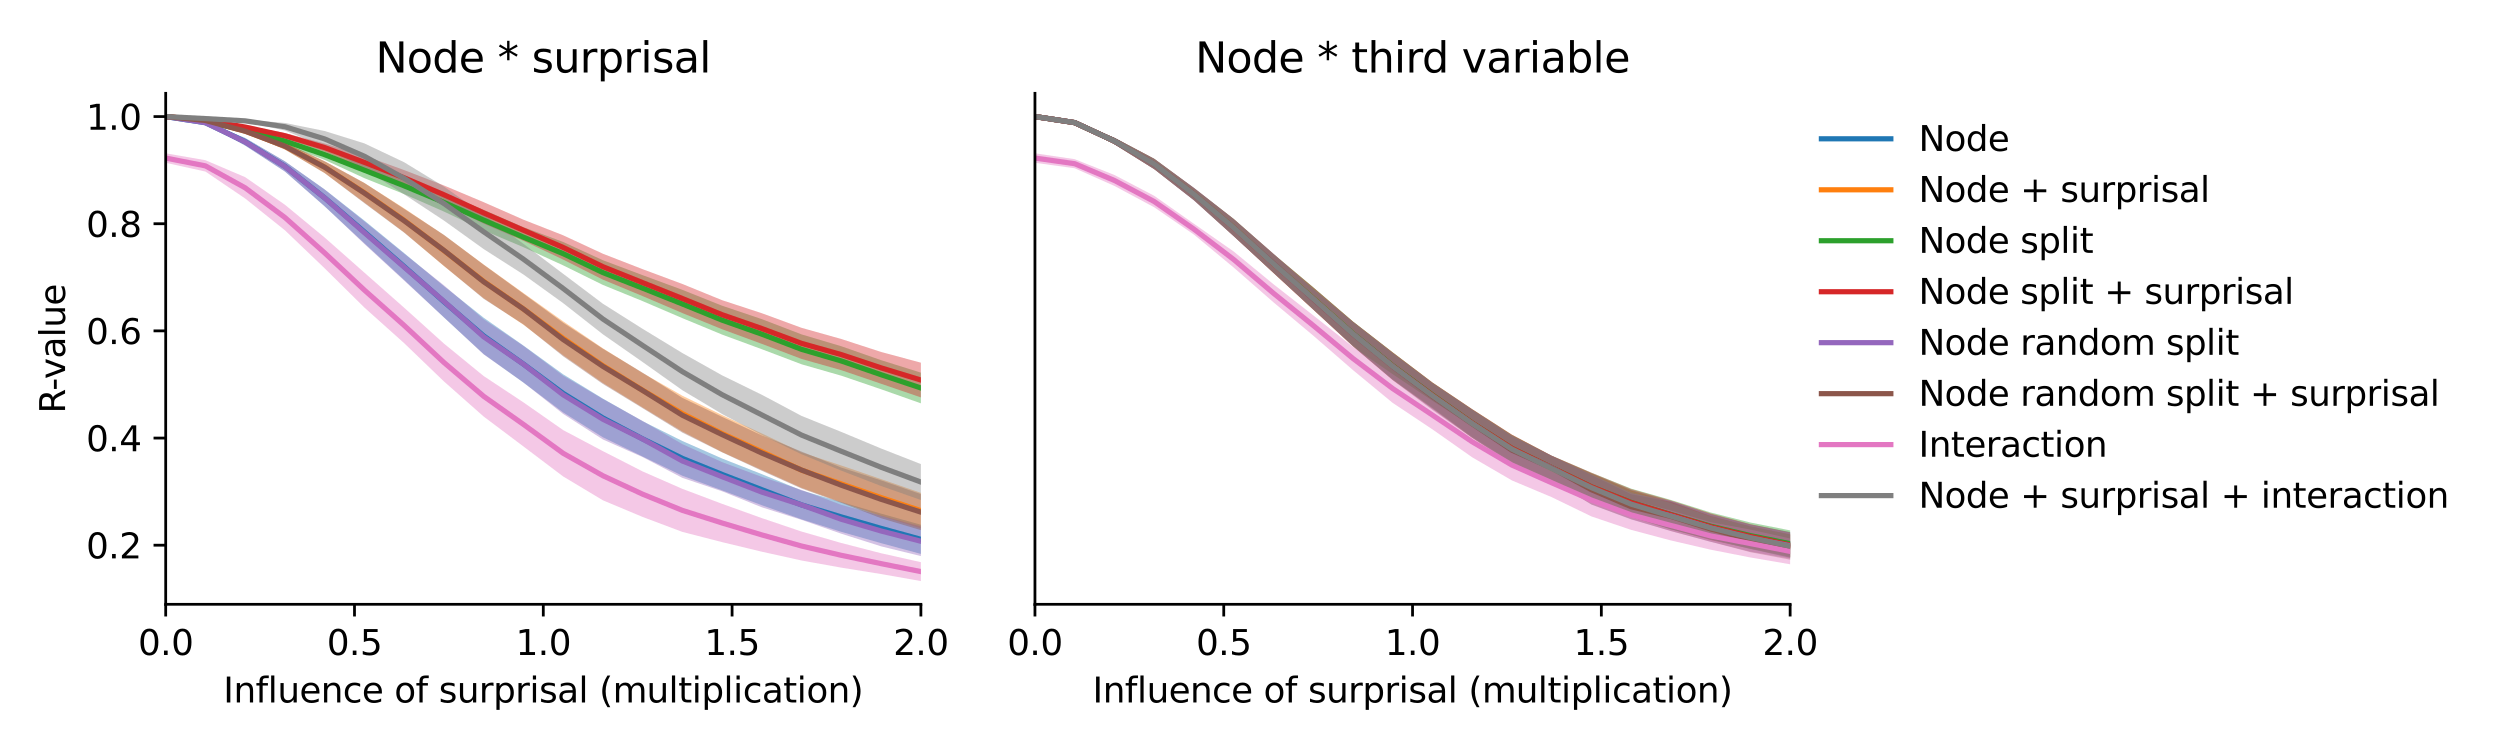 <?xml version="1.0" encoding="utf-8" standalone="no"?>
<!DOCTYPE svg PUBLIC "-//W3C//DTD SVG 1.1//EN"
  "http://www.w3.org/Graphics/SVG/1.1/DTD/svg11.dtd">
<svg xmlns:xlink="http://www.w3.org/1999/xlink" width="720pt" height="216pt" viewBox="0 0 720 216" xmlns="http://www.w3.org/2000/svg" version="1.1">
 <defs>
  <style type="text/css">*{stroke-linejoin: round; stroke-linecap: butt}</style>
 </defs>
 <g id="figure_1">
  <g id="patch_1">
   <path d="M 0 216 
L 720 216 
L 720 0 
L 0 0 
z
" style="fill: #ffffff"/>
  </g>
  <g id="axes_1">
   <g id="patch_2">
    <path d="M 47.72 174.04 
L 265.215 174.04 
L 265.215 26.88 
L 47.72 26.88 
z
" style="fill: #ffffff"/>
   </g>
   <g id="PolyCollection_1">
    <path d="M 47.72 33.569 
L 47.72 33.569 
L 59.167 35.634 
L 70.614 41.906 
L 82.061 49.363 
L 93.508 59.418 
L 104.956 70.071 
L 116.403 80.625 
L 127.85 91.391 
L 139.297 101.973 
L 150.744 110.174 
L 162.191 118.78 
L 173.638 125.939 
L 185.085 131.486 
L 196.532 137.018 
L 207.979 141.239 
L 219.427 145.511 
L 230.874 149.578 
L 242.321 153.178 
L 253.768 156.435 
L 265.215 159.531 
L 265.215 151.129 
L 265.215 151.129 
L 253.768 147.931 
L 242.321 144.583 
L 230.874 141.262 
L 219.427 136.563 
L 207.979 132.055 
L 196.532 127.015 
L 185.085 121.32 
L 173.638 114.809 
L 162.191 107.81 
L 150.744 99.52 
L 139.297 91.503 
L 127.85 82.414 
L 116.403 72.905 
L 104.956 63.536 
L 93.508 54.557 
L 82.061 46.467 
L 70.614 39.727 
L 59.167 35.045 
L 47.72 33.569 
z
" clip-path="url(#pd0655963ed)" style="fill: #1f77b4; fill-opacity: 0.4"/>
   </g>
   <g id="PolyCollection_2">
    <path d="M 47.72 33.569 
L 47.72 33.569 
L 59.167 34.853 
L 70.614 38.247 
L 82.061 43.054 
L 93.508 49.859 
L 104.956 58.347 
L 116.403 66.922 
L 127.85 76.62 
L 139.297 85.888 
L 150.744 93.525 
L 162.191 102.321 
L 173.638 110.299 
L 185.085 117.356 
L 196.532 124.276 
L 207.979 130.205 
L 219.427 135.363 
L 230.874 140.504 
L 242.321 144.67 
L 253.768 148.639 
L 265.215 152.19 
L 265.215 141.947 
L 265.215 141.947 
L 253.768 137.999 
L 242.321 134.077 
L 230.874 130.307 
L 219.427 124.847 
L 207.979 119.548 
L 196.532 113.979 
L 185.085 107.435 
L 173.638 100.323 
L 162.191 92.542 
L 150.744 84.407 
L 139.297 76.191 
L 127.85 67.692 
L 116.403 60.002 
L 104.956 52.718 
L 93.508 46.443 
L 82.061 41.101 
L 70.614 37.285 
L 59.167 34.555 
L 47.72 33.569 
z
" clip-path="url(#pd0655963ed)" style="fill: #ff7f0e; fill-opacity: 0.4"/>
   </g>
   <g id="PolyCollection_3">
    <path d="M 47.72 33.569 
L 47.72 33.569 
L 59.167 35.151 
L 70.614 38.122 
L 82.061 41.787 
L 93.508 46.051 
L 104.956 51.312 
L 116.403 55.911 
L 127.85 60.932 
L 139.297 66.366 
L 150.744 71.191 
L 162.191 76.427 
L 173.638 82.064 
L 185.085 86.729 
L 196.532 91.629 
L 207.979 96.37 
L 219.427 100.585 
L 230.874 104.927 
L 242.321 108.211 
L 253.768 112.117 
L 265.215 116.163 
L 265.215 107.32 
L 265.215 107.32 
L 253.768 103.733 
L 242.321 99.726 
L 230.874 96.316 
L 219.427 91.918 
L 207.979 88.05 
L 196.532 83.478 
L 185.085 79.255 
L 173.638 74.95 
L 162.191 69.686 
L 150.744 65.424 
L 139.297 60.435 
L 127.85 55.666 
L 116.403 51.137 
L 104.956 46.743 
L 93.508 43.049 
L 82.061 39.492 
L 70.614 36.864 
L 59.167 34.742 
L 47.72 33.569 
z
" clip-path="url(#pd0655963ed)" style="fill: #2ca02c; fill-opacity: 0.4"/>
   </g>
   <g id="PolyCollection_4">
    <path d="M 47.72 33.57 
L 47.72 33.57 
L 59.167 34.761 
L 70.614 36.987 
L 82.061 39.89 
L 93.508 43.67 
L 104.956 48.689 
L 116.403 53.438 
L 127.85 58.764 
L 139.297 64.419 
L 150.744 69.346 
L 162.191 74.765 
L 173.638 80.542 
L 185.085 85.284 
L 196.532 90.168 
L 207.979 94.831 
L 219.427 99.044 
L 230.874 103.386 
L 242.321 106.624 
L 253.768 110.53 
L 265.215 114.459 
L 265.215 104.451 
L 265.215 104.451 
L 253.768 101.369 
L 242.321 97.641 
L 230.874 94.42 
L 219.427 90.215 
L 207.979 86.458 
L 196.532 81.791 
L 185.085 77.528 
L 173.638 73.078 
L 162.191 67.766 
L 150.744 63.267 
L 139.297 58.228 
L 127.85 53.413 
L 116.403 48.985 
L 104.956 44.851 
L 93.508 41.339 
L 82.061 38.311 
L 70.614 36.188 
L 59.167 34.518 
L 47.72 33.57 
z
" clip-path="url(#pd0655963ed)" style="fill: #d62728; fill-opacity: 0.4"/>
   </g>
   <g id="PolyCollection_5">
    <path d="M 47.72 33.569 
L 47.72 33.569 
L 59.167 35.635 
L 70.614 41.949 
L 82.061 49.437 
L 93.508 59.412 
L 104.956 70.28 
L 116.403 80.81 
L 127.85 91.411 
L 139.297 102.063 
L 150.744 110.151 
L 162.191 119.218 
L 173.638 126.571 
L 185.085 131.65 
L 196.532 137.63 
L 207.979 141.497 
L 219.427 146.112 
L 230.874 149.726 
L 242.321 153.721 
L 253.768 157.353 
L 265.215 160.157 
L 265.215 151.613 
L 265.215 151.613 
L 253.768 148.52 
L 242.321 145.406 
L 230.874 141.108 
L 219.427 137.355 
L 207.979 133.095 
L 196.532 127.916 
L 185.085 121.253 
L 173.638 114.917 
L 162.191 108.199 
L 150.744 99.613 
L 139.297 91.938 
L 127.85 82.169 
L 116.403 73.07 
L 104.956 63.767 
L 93.508 54.605 
L 82.061 46.481 
L 70.614 39.801 
L 59.167 35.045 
L 47.72 33.569 
z
" clip-path="url(#pd0655963ed)" style="fill: #9467bd; fill-opacity: 0.4"/>
   </g>
   <g id="PolyCollection_6">
    <path d="M 47.72 33.57 
L 47.72 33.57 
L 59.167 34.855 
L 70.614 38.269 
L 82.061 43.081 
L 93.508 49.858 
L 104.956 58.526 
L 116.403 67.008 
L 127.85 76.573 
L 139.297 86.06 
L 150.744 93.428 
L 162.191 102.626 
L 173.638 110.592 
L 185.085 117.572 
L 196.532 124.601 
L 207.979 130.286 
L 219.427 135.598 
L 230.874 140.713 
L 242.321 144.848 
L 253.768 149.26 
L 265.215 152.688 
L 265.215 142.306 
L 265.215 142.306 
L 253.768 138.354 
L 242.321 134.668 
L 230.874 130.064 
L 219.427 125.389 
L 207.979 120.06 
L 196.532 114.599 
L 185.085 107.353 
L 173.638 100.436 
L 162.191 92.948 
L 150.744 84.57 
L 139.297 76.243 
L 127.85 67.65 
L 116.403 60.159 
L 104.956 52.711 
L 93.508 46.46 
L 82.061 41.122 
L 70.614 37.314 
L 59.167 34.558 
L 47.72 33.57 
z
" clip-path="url(#pd0655963ed)" style="fill: #8c564b; fill-opacity: 0.4"/>
   </g>
   <g id="PolyCollection_7">
    <path d="M 47.72 44.152 
L 47.72 46.888 
L 59.167 49.41 
L 70.614 57.174 
L 82.061 66.325 
L 93.508 77.283 
L 104.956 88.588 
L 116.403 98.838 
L 127.85 109.851 
L 139.297 119.967 
L 150.744 128.574 
L 162.191 137.225 
L 173.638 144.093 
L 185.085 148.887 
L 196.532 153.194 
L 207.979 156.14 
L 219.427 158.897 
L 230.874 161.434 
L 242.321 163.487 
L 253.768 165.328 
L 265.215 167.351 
L 265.215 161.907 
L 265.215 161.907 
L 253.768 159.336 
L 242.321 156.391 
L 230.874 153.097 
L 219.427 149.223 
L 207.979 145.113 
L 196.532 140.794 
L 185.085 135.779 
L 173.638 129.933 
L 162.191 123.87 
L 150.744 115.874 
L 139.297 108.301 
L 127.85 98.943 
L 116.403 88.627 
L 104.956 78.528 
L 93.508 68.41 
L 82.061 58.969 
L 70.614 51.025 
L 59.167 46.138 
L 47.72 44.152 
z
" clip-path="url(#pd0655963ed)" style="fill: #e377c2; fill-opacity: 0.4"/>
   </g>
   <g id="PolyCollection_8">
    <path d="M 47.72 33.569 
L 47.72 33.569 
L 59.167 34.19 
L 70.614 35.145 
L 82.061 37.591 
L 93.508 42.303 
L 104.956 48.713 
L 116.403 55.977 
L 127.85 63.517 
L 139.297 71.735 
L 150.744 79.056 
L 162.191 87.308 
L 173.638 96.287 
L 185.085 104.274 
L 196.532 112.395 
L 207.979 119.242 
L 219.427 125.305 
L 230.874 130.84 
L 242.321 135.563 
L 253.768 139.98 
L 265.215 144.006 
L 265.215 133.655 
L 265.215 133.655 
L 253.768 129.175 
L 242.321 124.404 
L 230.874 119.798 
L 219.427 113.708 
L 207.979 108.109 
L 196.532 101.681 
L 185.085 94.711 
L 173.638 87.48 
L 162.191 78.858 
L 150.744 70.215 
L 139.297 61.769 
L 127.85 53.726 
L 116.403 46.732 
L 104.956 41.301 
L 93.508 37.731 
L 82.061 35.414 
L 70.614 34.474 
L 59.167 34.118 
L 47.72 33.569 
z
" clip-path="url(#pd0655963ed)" style="fill: #7f7f7f; fill-opacity: 0.4"/>
   </g>
   <g id="matplotlib.axis_1">
    <g id="xtick_1">
     <g id="line2d_1">
      <defs>
       <path id="m8afa41e39a" d="M 0 0 
L 0 3.5 
" style="stroke: #000000; stroke-width: 0.8"/>
      </defs>
      <g>
       <use xlink:href="#m8afa41e39a" x="47.72" y="174.04" style="stroke: #000000; stroke-width: 0.8"/>
      </g>
     </g>
     <g id="text_1">
      <!-- 0.0 -->
      <g transform="translate(39.768 188.638)scale(0.1 -0.1)">
       <defs>
        <path id="DejaVuSans-30" d="M 2034 4250 
Q 1547 4250 1301 3770 
Q 1056 3291 1056 2328 
Q 1056 1369 1301 889 
Q 1547 409 2034 409 
Q 2525 409 2770 889 
Q 3016 1369 3016 2328 
Q 3016 3291 2770 3770 
Q 2525 4250 2034 4250 
z
M 2034 4750 
Q 2819 4750 3233 4129 
Q 3647 3509 3647 2328 
Q 3647 1150 3233 529 
Q 2819 -91 2034 -91 
Q 1250 -91 836 529 
Q 422 1150 422 2328 
Q 422 3509 836 4129 
Q 1250 4750 2034 4750 
z
" transform="scale(0.016)"/>
        <path id="DejaVuSans-2e" d="M 684 794 
L 1344 794 
L 1344 0 
L 684 0 
L 684 794 
z
" transform="scale(0.016)"/>
       </defs>
       <use xlink:href="#DejaVuSans-30"/>
       <use xlink:href="#DejaVuSans-2e" x="63.623"/>
       <use xlink:href="#DejaVuSans-30" x="95.41"/>
      </g>
     </g>
    </g>
    <g id="xtick_2">
     <g id="line2d_2">
      <g>
       <use xlink:href="#m8afa41e39a" x="102.094" y="174.04" style="stroke: #000000; stroke-width: 0.8"/>
      </g>
     </g>
     <g id="text_2">
      <!-- 0.5 -->
      <g transform="translate(94.142 188.638)scale(0.1 -0.1)">
       <defs>
        <path id="DejaVuSans-35" d="M 691 4666 
L 3169 4666 
L 3169 4134 
L 1269 4134 
L 1269 2991 
Q 1406 3038 1543 3061 
Q 1681 3084 1819 3084 
Q 2600 3084 3056 2656 
Q 3513 2228 3513 1497 
Q 3513 744 3044 326 
Q 2575 -91 1722 -91 
Q 1428 -91 1123 -41 
Q 819 9 494 109 
L 494 744 
Q 775 591 1075 516 
Q 1375 441 1709 441 
Q 2250 441 2565 725 
Q 2881 1009 2881 1497 
Q 2881 1984 2565 2268 
Q 2250 2553 1709 2553 
Q 1456 2553 1204 2497 
Q 953 2441 691 2322 
L 691 4666 
z
" transform="scale(0.016)"/>
       </defs>
       <use xlink:href="#DejaVuSans-30"/>
       <use xlink:href="#DejaVuSans-2e" x="63.623"/>
       <use xlink:href="#DejaVuSans-35" x="95.41"/>
      </g>
     </g>
    </g>
    <g id="xtick_3">
     <g id="line2d_3">
      <g>
       <use xlink:href="#m8afa41e39a" x="156.468" y="174.04" style="stroke: #000000; stroke-width: 0.8"/>
      </g>
     </g>
     <g id="text_3">
      <!-- 1.0 -->
      <g transform="translate(148.516 188.638)scale(0.1 -0.1)">
       <defs>
        <path id="DejaVuSans-31" d="M 794 531 
L 1825 531 
L 1825 4091 
L 703 3866 
L 703 4441 
L 1819 4666 
L 2450 4666 
L 2450 531 
L 3481 531 
L 3481 0 
L 794 0 
L 794 531 
z
" transform="scale(0.016)"/>
       </defs>
       <use xlink:href="#DejaVuSans-31"/>
       <use xlink:href="#DejaVuSans-2e" x="63.623"/>
       <use xlink:href="#DejaVuSans-30" x="95.41"/>
      </g>
     </g>
    </g>
    <g id="xtick_4">
     <g id="line2d_4">
      <g>
       <use xlink:href="#m8afa41e39a" x="210.841" y="174.04" style="stroke: #000000; stroke-width: 0.8"/>
      </g>
     </g>
     <g id="text_4">
      <!-- 1.5 -->
      <g transform="translate(202.89 188.638)scale(0.1 -0.1)">
       <use xlink:href="#DejaVuSans-31"/>
       <use xlink:href="#DejaVuSans-2e" x="63.623"/>
       <use xlink:href="#DejaVuSans-35" x="95.41"/>
      </g>
     </g>
    </g>
    <g id="xtick_5">
     <g id="line2d_5">
      <g>
       <use xlink:href="#m8afa41e39a" x="265.215" y="174.04" style="stroke: #000000; stroke-width: 0.8"/>
      </g>
     </g>
     <g id="text_5">
      <!-- 2.0 -->
      <g transform="translate(257.263 188.638)scale(0.1 -0.1)">
       <defs>
        <path id="DejaVuSans-32" d="M 1228 531 
L 3431 531 
L 3431 0 
L 469 0 
L 469 531 
Q 828 903 1448 1529 
Q 2069 2156 2228 2338 
Q 2531 2678 2651 2914 
Q 2772 3150 2772 3378 
Q 2772 3750 2511 3984 
Q 2250 4219 1831 4219 
Q 1534 4219 1204 4116 
Q 875 4013 500 3803 
L 500 4441 
Q 881 4594 1212 4672 
Q 1544 4750 1819 4750 
Q 2544 4750 2975 4387 
Q 3406 4025 3406 3419 
Q 3406 3131 3298 2873 
Q 3191 2616 2906 2266 
Q 2828 2175 2409 1742 
Q 1991 1309 1228 531 
z
" transform="scale(0.016)"/>
       </defs>
       <use xlink:href="#DejaVuSans-32"/>
       <use xlink:href="#DejaVuSans-2e" x="63.623"/>
       <use xlink:href="#DejaVuSans-30" x="95.41"/>
      </g>
     </g>
    </g>
    <g id="text_6">
     <!-- Influence of surprisal (multiplication) -->
     <g transform="translate(64.321 202.317)scale(0.1 -0.1)">
      <defs>
       <path id="DejaVuSans-49" d="M 628 4666 
L 1259 4666 
L 1259 0 
L 628 0 
L 628 4666 
z
" transform="scale(0.016)"/>
       <path id="DejaVuSans-6e" d="M 3513 2113 
L 3513 0 
L 2938 0 
L 2938 2094 
Q 2938 2591 2744 2837 
Q 2550 3084 2163 3084 
Q 1697 3084 1428 2787 
Q 1159 2491 1159 1978 
L 1159 0 
L 581 0 
L 581 3500 
L 1159 3500 
L 1159 2956 
Q 1366 3272 1645 3428 
Q 1925 3584 2291 3584 
Q 2894 3584 3203 3211 
Q 3513 2838 3513 2113 
z
" transform="scale(0.016)"/>
       <path id="DejaVuSans-66" d="M 2375 4863 
L 2375 4384 
L 1825 4384 
Q 1516 4384 1395 4259 
Q 1275 4134 1275 3809 
L 1275 3500 
L 2222 3500 
L 2222 3053 
L 1275 3053 
L 1275 0 
L 697 0 
L 697 3053 
L 147 3053 
L 147 3500 
L 697 3500 
L 697 3744 
Q 697 4328 969 4595 
Q 1241 4863 1831 4863 
L 2375 4863 
z
" transform="scale(0.016)"/>
       <path id="DejaVuSans-6c" d="M 603 4863 
L 1178 4863 
L 1178 0 
L 603 0 
L 603 4863 
z
" transform="scale(0.016)"/>
       <path id="DejaVuSans-75" d="M 544 1381 
L 544 3500 
L 1119 3500 
L 1119 1403 
Q 1119 906 1312 657 
Q 1506 409 1894 409 
Q 2359 409 2629 706 
Q 2900 1003 2900 1516 
L 2900 3500 
L 3475 3500 
L 3475 0 
L 2900 0 
L 2900 538 
Q 2691 219 2414 64 
Q 2138 -91 1772 -91 
Q 1169 -91 856 284 
Q 544 659 544 1381 
z
M 1991 3584 
L 1991 3584 
z
" transform="scale(0.016)"/>
       <path id="DejaVuSans-65" d="M 3597 1894 
L 3597 1613 
L 953 1613 
Q 991 1019 1311 708 
Q 1631 397 2203 397 
Q 2534 397 2845 478 
Q 3156 559 3463 722 
L 3463 178 
Q 3153 47 2828 -22 
Q 2503 -91 2169 -91 
Q 1331 -91 842 396 
Q 353 884 353 1716 
Q 353 2575 817 3079 
Q 1281 3584 2069 3584 
Q 2775 3584 3186 3129 
Q 3597 2675 3597 1894 
z
M 3022 2063 
Q 3016 2534 2758 2815 
Q 2500 3097 2075 3097 
Q 1594 3097 1305 2825 
Q 1016 2553 972 2059 
L 3022 2063 
z
" transform="scale(0.016)"/>
       <path id="DejaVuSans-63" d="M 3122 3366 
L 3122 2828 
Q 2878 2963 2633 3030 
Q 2388 3097 2138 3097 
Q 1578 3097 1268 2742 
Q 959 2388 959 1747 
Q 959 1106 1268 751 
Q 1578 397 2138 397 
Q 2388 397 2633 464 
Q 2878 531 3122 666 
L 3122 134 
Q 2881 22 2623 -34 
Q 2366 -91 2075 -91 
Q 1284 -91 818 406 
Q 353 903 353 1747 
Q 353 2603 823 3093 
Q 1294 3584 2113 3584 
Q 2378 3584 2631 3529 
Q 2884 3475 3122 3366 
z
" transform="scale(0.016)"/>
       <path id="DejaVuSans-20" transform="scale(0.016)"/>
       <path id="DejaVuSans-6f" d="M 1959 3097 
Q 1497 3097 1228 2736 
Q 959 2375 959 1747 
Q 959 1119 1226 758 
Q 1494 397 1959 397 
Q 2419 397 2687 759 
Q 2956 1122 2956 1747 
Q 2956 2369 2687 2733 
Q 2419 3097 1959 3097 
z
M 1959 3584 
Q 2709 3584 3137 3096 
Q 3566 2609 3566 1747 
Q 3566 888 3137 398 
Q 2709 -91 1959 -91 
Q 1206 -91 779 398 
Q 353 888 353 1747 
Q 353 2609 779 3096 
Q 1206 3584 1959 3584 
z
" transform="scale(0.016)"/>
       <path id="DejaVuSans-73" d="M 2834 3397 
L 2834 2853 
Q 2591 2978 2328 3040 
Q 2066 3103 1784 3103 
Q 1356 3103 1142 2972 
Q 928 2841 928 2578 
Q 928 2378 1081 2264 
Q 1234 2150 1697 2047 
L 1894 2003 
Q 2506 1872 2764 1633 
Q 3022 1394 3022 966 
Q 3022 478 2636 193 
Q 2250 -91 1575 -91 
Q 1294 -91 989 -36 
Q 684 19 347 128 
L 347 722 
Q 666 556 975 473 
Q 1284 391 1588 391 
Q 1994 391 2212 530 
Q 2431 669 2431 922 
Q 2431 1156 2273 1281 
Q 2116 1406 1581 1522 
L 1381 1569 
Q 847 1681 609 1914 
Q 372 2147 372 2553 
Q 372 3047 722 3315 
Q 1072 3584 1716 3584 
Q 2034 3584 2315 3537 
Q 2597 3491 2834 3397 
z
" transform="scale(0.016)"/>
       <path id="DejaVuSans-72" d="M 2631 2963 
Q 2534 3019 2420 3045 
Q 2306 3072 2169 3072 
Q 1681 3072 1420 2755 
Q 1159 2438 1159 1844 
L 1159 0 
L 581 0 
L 581 3500 
L 1159 3500 
L 1159 2956 
Q 1341 3275 1631 3429 
Q 1922 3584 2338 3584 
Q 2397 3584 2469 3576 
Q 2541 3569 2628 3553 
L 2631 2963 
z
" transform="scale(0.016)"/>
       <path id="DejaVuSans-70" d="M 1159 525 
L 1159 -1331 
L 581 -1331 
L 581 3500 
L 1159 3500 
L 1159 2969 
Q 1341 3281 1617 3432 
Q 1894 3584 2278 3584 
Q 2916 3584 3314 3078 
Q 3713 2572 3713 1747 
Q 3713 922 3314 415 
Q 2916 -91 2278 -91 
Q 1894 -91 1617 61 
Q 1341 213 1159 525 
z
M 3116 1747 
Q 3116 2381 2855 2742 
Q 2594 3103 2138 3103 
Q 1681 3103 1420 2742 
Q 1159 2381 1159 1747 
Q 1159 1113 1420 752 
Q 1681 391 2138 391 
Q 2594 391 2855 752 
Q 3116 1113 3116 1747 
z
" transform="scale(0.016)"/>
       <path id="DejaVuSans-69" d="M 603 3500 
L 1178 3500 
L 1178 0 
L 603 0 
L 603 3500 
z
M 603 4863 
L 1178 4863 
L 1178 4134 
L 603 4134 
L 603 4863 
z
" transform="scale(0.016)"/>
       <path id="DejaVuSans-61" d="M 2194 1759 
Q 1497 1759 1228 1600 
Q 959 1441 959 1056 
Q 959 750 1161 570 
Q 1363 391 1709 391 
Q 2188 391 2477 730 
Q 2766 1069 2766 1631 
L 2766 1759 
L 2194 1759 
z
M 3341 1997 
L 3341 0 
L 2766 0 
L 2766 531 
Q 2569 213 2275 61 
Q 1981 -91 1556 -91 
Q 1019 -91 701 211 
Q 384 513 384 1019 
Q 384 1609 779 1909 
Q 1175 2209 1959 2209 
L 2766 2209 
L 2766 2266 
Q 2766 2663 2505 2880 
Q 2244 3097 1772 3097 
Q 1472 3097 1187 3025 
Q 903 2953 641 2809 
L 641 3341 
Q 956 3463 1253 3523 
Q 1550 3584 1831 3584 
Q 2591 3584 2966 3190 
Q 3341 2797 3341 1997 
z
" transform="scale(0.016)"/>
       <path id="DejaVuSans-28" d="M 1984 4856 
Q 1566 4138 1362 3434 
Q 1159 2731 1159 2009 
Q 1159 1288 1364 580 
Q 1569 -128 1984 -844 
L 1484 -844 
Q 1016 -109 783 600 
Q 550 1309 550 2009 
Q 550 2706 781 3412 
Q 1013 4119 1484 4856 
L 1984 4856 
z
" transform="scale(0.016)"/>
       <path id="DejaVuSans-6d" d="M 3328 2828 
Q 3544 3216 3844 3400 
Q 4144 3584 4550 3584 
Q 5097 3584 5394 3201 
Q 5691 2819 5691 2113 
L 5691 0 
L 5113 0 
L 5113 2094 
Q 5113 2597 4934 2840 
Q 4756 3084 4391 3084 
Q 3944 3084 3684 2787 
Q 3425 2491 3425 1978 
L 3425 0 
L 2847 0 
L 2847 2094 
Q 2847 2600 2669 2842 
Q 2491 3084 2119 3084 
Q 1678 3084 1418 2786 
Q 1159 2488 1159 1978 
L 1159 0 
L 581 0 
L 581 3500 
L 1159 3500 
L 1159 2956 
Q 1356 3278 1631 3431 
Q 1906 3584 2284 3584 
Q 2666 3584 2933 3390 
Q 3200 3197 3328 2828 
z
" transform="scale(0.016)"/>
       <path id="DejaVuSans-74" d="M 1172 4494 
L 1172 3500 
L 2356 3500 
L 2356 3053 
L 1172 3053 
L 1172 1153 
Q 1172 725 1289 603 
Q 1406 481 1766 481 
L 2356 481 
L 2356 0 
L 1766 0 
Q 1100 0 847 248 
Q 594 497 594 1153 
L 594 3053 
L 172 3053 
L 172 3500 
L 594 3500 
L 594 4494 
L 1172 4494 
z
" transform="scale(0.016)"/>
       <path id="DejaVuSans-29" d="M 513 4856 
L 1013 4856 
Q 1481 4119 1714 3412 
Q 1947 2706 1947 2009 
Q 1947 1309 1714 600 
Q 1481 -109 1013 -844 
L 513 -844 
Q 928 -128 1133 580 
Q 1338 1288 1338 2009 
Q 1338 2731 1133 3434 
Q 928 4138 513 4856 
z
" transform="scale(0.016)"/>
      </defs>
      <use xlink:href="#DejaVuSans-49"/>
      <use xlink:href="#DejaVuSans-6e" x="29.492"/>
      <use xlink:href="#DejaVuSans-66" x="92.871"/>
      <use xlink:href="#DejaVuSans-6c" x="128.076"/>
      <use xlink:href="#DejaVuSans-75" x="155.859"/>
      <use xlink:href="#DejaVuSans-65" x="219.238"/>
      <use xlink:href="#DejaVuSans-6e" x="280.762"/>
      <use xlink:href="#DejaVuSans-63" x="344.141"/>
      <use xlink:href="#DejaVuSans-65" x="399.121"/>
      <use xlink:href="#DejaVuSans-20" x="460.645"/>
      <use xlink:href="#DejaVuSans-6f" x="492.432"/>
      <use xlink:href="#DejaVuSans-66" x="553.613"/>
      <use xlink:href="#DejaVuSans-20" x="588.818"/>
      <use xlink:href="#DejaVuSans-73" x="620.605"/>
      <use xlink:href="#DejaVuSans-75" x="672.705"/>
      <use xlink:href="#DejaVuSans-72" x="736.084"/>
      <use xlink:href="#DejaVuSans-70" x="777.197"/>
      <use xlink:href="#DejaVuSans-72" x="840.674"/>
      <use xlink:href="#DejaVuSans-69" x="881.787"/>
      <use xlink:href="#DejaVuSans-73" x="909.57"/>
      <use xlink:href="#DejaVuSans-61" x="961.67"/>
      <use xlink:href="#DejaVuSans-6c" x="1022.949"/>
      <use xlink:href="#DejaVuSans-20" x="1050.732"/>
      <use xlink:href="#DejaVuSans-28" x="1082.52"/>
      <use xlink:href="#DejaVuSans-6d" x="1121.533"/>
      <use xlink:href="#DejaVuSans-75" x="1218.945"/>
      <use xlink:href="#DejaVuSans-6c" x="1282.324"/>
      <use xlink:href="#DejaVuSans-74" x="1310.107"/>
      <use xlink:href="#DejaVuSans-69" x="1349.316"/>
      <use xlink:href="#DejaVuSans-70" x="1377.1"/>
      <use xlink:href="#DejaVuSans-6c" x="1440.576"/>
      <use xlink:href="#DejaVuSans-69" x="1468.359"/>
      <use xlink:href="#DejaVuSans-63" x="1496.143"/>
      <use xlink:href="#DejaVuSans-61" x="1551.123"/>
      <use xlink:href="#DejaVuSans-74" x="1612.402"/>
      <use xlink:href="#DejaVuSans-69" x="1651.611"/>
      <use xlink:href="#DejaVuSans-6f" x="1679.395"/>
      <use xlink:href="#DejaVuSans-6e" x="1740.576"/>
      <use xlink:href="#DejaVuSans-29" x="1803.955"/>
     </g>
    </g>
   </g>
   <g id="matplotlib.axis_2">
    <g id="ytick_1">
     <g id="line2d_6">
      <defs>
       <path id="m01de321671" d="M 0 0 
L -3.5 0 
" style="stroke: #000000; stroke-width: 0.8"/>
      </defs>
      <g>
       <use xlink:href="#m01de321671" x="47.72" y="157.018" style="stroke: #000000; stroke-width: 0.8"/>
      </g>
     </g>
     <g id="text_7">
      <!-- 0.2 -->
      <g transform="translate(24.817 160.817)scale(0.1 -0.1)">
       <use xlink:href="#DejaVuSans-30"/>
       <use xlink:href="#DejaVuSans-2e" x="63.623"/>
       <use xlink:href="#DejaVuSans-32" x="95.41"/>
      </g>
     </g>
    </g>
    <g id="ytick_2">
     <g id="line2d_7">
      <g>
       <use xlink:href="#m01de321671" x="47.72" y="126.156" style="stroke: #000000; stroke-width: 0.8"/>
      </g>
     </g>
     <g id="text_8">
      <!-- 0.4 -->
      <g transform="translate(24.817 129.955)scale(0.1 -0.1)">
       <defs>
        <path id="DejaVuSans-34" d="M 2419 4116 
L 825 1625 
L 2419 1625 
L 2419 4116 
z
M 2253 4666 
L 3047 4666 
L 3047 1625 
L 3713 1625 
L 3713 1100 
L 3047 1100 
L 3047 0 
L 2419 0 
L 2419 1100 
L 313 1100 
L 313 1709 
L 2253 4666 
z
" transform="scale(0.016)"/>
       </defs>
       <use xlink:href="#DejaVuSans-30"/>
       <use xlink:href="#DejaVuSans-2e" x="63.623"/>
       <use xlink:href="#DejaVuSans-34" x="95.41"/>
      </g>
     </g>
    </g>
    <g id="ytick_3">
     <g id="line2d_8">
      <g>
       <use xlink:href="#m01de321671" x="47.72" y="95.294" style="stroke: #000000; stroke-width: 0.8"/>
      </g>
     </g>
     <g id="text_9">
      <!-- 0.6 -->
      <g transform="translate(24.817 99.093)scale(0.1 -0.1)">
       <defs>
        <path id="DejaVuSans-36" d="M 2113 2584 
Q 1688 2584 1439 2293 
Q 1191 2003 1191 1497 
Q 1191 994 1439 701 
Q 1688 409 2113 409 
Q 2538 409 2786 701 
Q 3034 994 3034 1497 
Q 3034 2003 2786 2293 
Q 2538 2584 2113 2584 
z
M 3366 4563 
L 3366 3988 
Q 3128 4100 2886 4159 
Q 2644 4219 2406 4219 
Q 1781 4219 1451 3797 
Q 1122 3375 1075 2522 
Q 1259 2794 1537 2939 
Q 1816 3084 2150 3084 
Q 2853 3084 3261 2657 
Q 3669 2231 3669 1497 
Q 3669 778 3244 343 
Q 2819 -91 2113 -91 
Q 1303 -91 875 529 
Q 447 1150 447 2328 
Q 447 3434 972 4092 
Q 1497 4750 2381 4750 
Q 2619 4750 2861 4703 
Q 3103 4656 3366 4563 
z
" transform="scale(0.016)"/>
       </defs>
       <use xlink:href="#DejaVuSans-30"/>
       <use xlink:href="#DejaVuSans-2e" x="63.623"/>
       <use xlink:href="#DejaVuSans-36" x="95.41"/>
      </g>
     </g>
    </g>
    <g id="ytick_4">
     <g id="line2d_9">
      <g>
       <use xlink:href="#m01de321671" x="47.72" y="64.431" style="stroke: #000000; stroke-width: 0.8"/>
      </g>
     </g>
     <g id="text_10">
      <!-- 0.8 -->
      <g transform="translate(24.817 68.231)scale(0.1 -0.1)">
       <defs>
        <path id="DejaVuSans-38" d="M 2034 2216 
Q 1584 2216 1326 1975 
Q 1069 1734 1069 1313 
Q 1069 891 1326 650 
Q 1584 409 2034 409 
Q 2484 409 2743 651 
Q 3003 894 3003 1313 
Q 3003 1734 2745 1975 
Q 2488 2216 2034 2216 
z
M 1403 2484 
Q 997 2584 770 2862 
Q 544 3141 544 3541 
Q 544 4100 942 4425 
Q 1341 4750 2034 4750 
Q 2731 4750 3128 4425 
Q 3525 4100 3525 3541 
Q 3525 3141 3298 2862 
Q 3072 2584 2669 2484 
Q 3125 2378 3379 2068 
Q 3634 1759 3634 1313 
Q 3634 634 3220 271 
Q 2806 -91 2034 -91 
Q 1263 -91 848 271 
Q 434 634 434 1313 
Q 434 1759 690 2068 
Q 947 2378 1403 2484 
z
M 1172 3481 
Q 1172 3119 1398 2916 
Q 1625 2713 2034 2713 
Q 2441 2713 2670 2916 
Q 2900 3119 2900 3481 
Q 2900 3844 2670 4047 
Q 2441 4250 2034 4250 
Q 1625 4250 1398 4047 
Q 1172 3844 1172 3481 
z
" transform="scale(0.016)"/>
       </defs>
       <use xlink:href="#DejaVuSans-30"/>
       <use xlink:href="#DejaVuSans-2e" x="63.623"/>
       <use xlink:href="#DejaVuSans-38" x="95.41"/>
      </g>
     </g>
    </g>
    <g id="ytick_5">
     <g id="line2d_10">
      <g>
       <use xlink:href="#m01de321671" x="47.72" y="33.569" style="stroke: #000000; stroke-width: 0.8"/>
      </g>
     </g>
     <g id="text_11">
      <!-- 1.0 -->
      <g transform="translate(24.817 37.368)scale(0.1 -0.1)">
       <use xlink:href="#DejaVuSans-31"/>
       <use xlink:href="#DejaVuSans-2e" x="63.623"/>
       <use xlink:href="#DejaVuSans-30" x="95.41"/>
      </g>
     </g>
    </g>
    <g id="text_12">
     <!-- R-value -->
     <g transform="translate(18.737 119.065)rotate(-90)scale(0.1 -0.1)">
      <defs>
       <path id="DejaVuSans-52" d="M 2841 2188 
Q 3044 2119 3236 1894 
Q 3428 1669 3622 1275 
L 4263 0 
L 3584 0 
L 2988 1197 
Q 2756 1666 2539 1819 
Q 2322 1972 1947 1972 
L 1259 1972 
L 1259 0 
L 628 0 
L 628 4666 
L 2053 4666 
Q 2853 4666 3247 4331 
Q 3641 3997 3641 3322 
Q 3641 2881 3436 2590 
Q 3231 2300 2841 2188 
z
M 1259 4147 
L 1259 2491 
L 2053 2491 
Q 2509 2491 2742 2702 
Q 2975 2913 2975 3322 
Q 2975 3731 2742 3939 
Q 2509 4147 2053 4147 
L 1259 4147 
z
" transform="scale(0.016)"/>
       <path id="DejaVuSans-2d" d="M 313 2009 
L 1997 2009 
L 1997 1497 
L 313 1497 
L 313 2009 
z
" transform="scale(0.016)"/>
       <path id="DejaVuSans-76" d="M 191 3500 
L 800 3500 
L 1894 563 
L 2988 3500 
L 3597 3500 
L 2284 0 
L 1503 0 
L 191 3500 
z
" transform="scale(0.016)"/>
      </defs>
      <use xlink:href="#DejaVuSans-52"/>
      <use xlink:href="#DejaVuSans-2d" x="65.482"/>
      <use xlink:href="#DejaVuSans-76" x="98.941"/>
      <use xlink:href="#DejaVuSans-61" x="158.121"/>
      <use xlink:href="#DejaVuSans-6c" x="219.4"/>
      <use xlink:href="#DejaVuSans-75" x="247.184"/>
      <use xlink:href="#DejaVuSans-65" x="310.562"/>
     </g>
    </g>
   </g>
   <g id="line2d_11">
    <path d="M 47.72 33.569 
L 59.167 35.34 
L 70.614 40.816 
L 82.061 47.915 
L 93.508 56.987 
L 104.956 66.803 
L 116.403 76.765 
L 127.85 86.903 
L 139.297 96.738 
L 150.744 104.847 
L 162.191 113.295 
L 173.638 120.374 
L 185.085 126.403 
L 196.532 132.016 
L 207.979 136.647 
L 219.427 141.037 
L 230.874 145.42 
L 242.321 148.88 
L 253.768 152.183 
L 265.215 155.33 
" clip-path="url(#pd0655963ed)" style="fill: none; stroke: #1f77b4; stroke-width: 1.5; stroke-linecap: square"/>
   </g>
   <g id="line2d_12">
    <path d="M 47.72 33.569 
L 59.167 34.704 
L 70.614 37.766 
L 82.061 42.077 
L 93.508 48.151 
L 104.956 55.532 
L 116.403 63.462 
L 127.85 72.156 
L 139.297 81.039 
L 150.744 88.966 
L 162.191 97.431 
L 173.638 105.311 
L 185.085 112.395 
L 196.532 119.127 
L 207.979 124.876 
L 219.427 130.105 
L 230.874 135.405 
L 242.321 139.374 
L 253.768 143.319 
L 265.215 147.069 
" clip-path="url(#pd0655963ed)" style="fill: none; stroke: #ff7f0e; stroke-width: 1.5; stroke-linecap: square"/>
   </g>
   <g id="line2d_13">
    <path d="M 47.72 33.569 
L 59.167 34.947 
L 70.614 37.493 
L 82.061 40.64 
L 93.508 44.55 
L 104.956 49.028 
L 116.403 53.524 
L 127.85 58.299 
L 139.297 63.4 
L 150.744 68.307 
L 162.191 73.057 
L 173.638 78.507 
L 185.085 82.992 
L 196.532 87.553 
L 207.979 92.21 
L 219.427 96.252 
L 230.874 100.622 
L 242.321 103.969 
L 253.768 107.925 
L 265.215 111.741 
" clip-path="url(#pd0655963ed)" style="fill: none; stroke: #2ca02c; stroke-width: 1.5; stroke-linecap: square"/>
   </g>
   <g id="line2d_14">
    <path d="M 47.72 33.57 
L 59.167 34.639 
L 70.614 36.588 
L 82.061 39.1 
L 93.508 42.504 
L 104.956 46.77 
L 116.403 51.211 
L 127.85 56.088 
L 139.297 61.323 
L 150.744 66.306 
L 162.191 71.266 
L 173.638 76.81 
L 185.085 81.406 
L 196.532 85.98 
L 207.979 90.644 
L 219.427 94.63 
L 230.874 98.903 
L 242.321 102.133 
L 253.768 105.949 
L 265.215 109.455 
" clip-path="url(#pd0655963ed)" style="fill: none; stroke: #d62728; stroke-width: 1.5; stroke-linecap: square"/>
   </g>
   <g id="line2d_15">
    <path d="M 47.72 33.569 
L 59.167 35.34 
L 70.614 40.875 
L 82.061 47.959 
L 93.508 57.009 
L 104.956 67.023 
L 116.403 76.94 
L 127.85 86.79 
L 139.297 97 
L 150.744 104.882 
L 162.191 113.708 
L 173.638 120.744 
L 185.085 126.451 
L 196.532 132.773 
L 207.979 137.296 
L 219.427 141.734 
L 230.874 145.417 
L 242.321 149.563 
L 253.768 152.937 
L 265.215 155.885 
" clip-path="url(#pd0655963ed)" style="fill: none; stroke: #9467bd; stroke-width: 1.5; stroke-linecap: square"/>
   </g>
   <g id="line2d_16">
    <path d="M 47.72 33.57 
L 59.167 34.706 
L 70.614 37.792 
L 82.061 42.102 
L 93.508 48.159 
L 104.956 55.619 
L 116.403 63.583 
L 127.85 72.112 
L 139.297 81.152 
L 150.744 88.999 
L 162.191 97.787 
L 173.638 105.514 
L 185.085 112.462 
L 196.532 119.6 
L 207.979 125.173 
L 219.427 130.493 
L 230.874 135.389 
L 242.321 139.758 
L 253.768 143.807 
L 265.215 147.497 
" clip-path="url(#pd0655963ed)" style="fill: none; stroke: #8c564b; stroke-width: 1.5; stroke-linecap: square"/>
   </g>
   <g id="line2d_17">
    <path d="M 47.72 45.52 
L 59.167 47.774 
L 70.614 54.099 
L 82.061 62.647 
L 93.508 72.846 
L 104.956 83.558 
L 116.403 93.733 
L 127.85 104.397 
L 139.297 114.134 
L 150.744 122.224 
L 162.191 130.548 
L 173.638 137.013 
L 185.085 142.333 
L 196.532 146.994 
L 207.979 150.627 
L 219.427 154.06 
L 230.874 157.265 
L 242.321 159.939 
L 253.768 162.332 
L 265.215 164.629 
" clip-path="url(#pd0655963ed)" style="fill: none; stroke: #e377c2; stroke-width: 1.5; stroke-linecap: square"/>
   </g>
   <g id="line2d_18">
    <path d="M 47.72 33.569 
L 59.167 34.154 
L 70.614 34.809 
L 82.061 36.503 
L 93.508 40.017 
L 104.956 45.007 
L 116.403 51.354 
L 127.85 58.621 
L 139.297 66.752 
L 150.744 74.635 
L 162.191 83.083 
L 173.638 91.883 
L 185.085 99.492 
L 196.532 107.038 
L 207.979 113.676 
L 219.427 119.507 
L 230.874 125.319 
L 242.321 129.983 
L 253.768 134.578 
L 265.215 138.831 
" clip-path="url(#pd0655963ed)" style="fill: none; stroke: #7f7f7f; stroke-width: 1.5; stroke-linecap: square"/>
   </g>
   <g id="patch_3">
    <path d="M 47.72 174.04 
L 47.72 26.88 
" style="fill: none; stroke: #000000; stroke-width: 0.8; stroke-linejoin: miter; stroke-linecap: square"/>
   </g>
   <g id="patch_4">
    <path d="M 47.72 174.04 
L 265.215 174.04 
" style="fill: none; stroke: #000000; stroke-width: 0.8; stroke-linejoin: miter; stroke-linecap: square"/>
   </g>
   <g id="text_13">
    <!-- Node * surprisal -->
    <g transform="translate(108.186 20.88)scale(0.12 -0.12)">
     <defs>
      <path id="DejaVuSans-4e" d="M 628 4666 
L 1478 4666 
L 3547 763 
L 3547 4666 
L 4159 4666 
L 4159 0 
L 3309 0 
L 1241 3903 
L 1241 0 
L 628 0 
L 628 4666 
z
" transform="scale(0.016)"/>
      <path id="DejaVuSans-64" d="M 2906 2969 
L 2906 4863 
L 3481 4863 
L 3481 0 
L 2906 0 
L 2906 525 
Q 2725 213 2448 61 
Q 2172 -91 1784 -91 
Q 1150 -91 751 415 
Q 353 922 353 1747 
Q 353 2572 751 3078 
Q 1150 3584 1784 3584 
Q 2172 3584 2448 3432 
Q 2725 3281 2906 2969 
z
M 947 1747 
Q 947 1113 1208 752 
Q 1469 391 1925 391 
Q 2381 391 2643 752 
Q 2906 1113 2906 1747 
Q 2906 2381 2643 2742 
Q 2381 3103 1925 3103 
Q 1469 3103 1208 2742 
Q 947 2381 947 1747 
z
" transform="scale(0.016)"/>
      <path id="DejaVuSans-2a" d="M 3009 3897 
L 1888 3291 
L 3009 2681 
L 2828 2375 
L 1778 3009 
L 1778 1831 
L 1422 1831 
L 1422 3009 
L 372 2375 
L 191 2681 
L 1313 3291 
L 191 3897 
L 372 4206 
L 1422 3572 
L 1422 4750 
L 1778 4750 
L 1778 3572 
L 2828 4206 
L 3009 3897 
z
" transform="scale(0.016)"/>
     </defs>
     <use xlink:href="#DejaVuSans-4e"/>
     <use xlink:href="#DejaVuSans-6f" x="74.805"/>
     <use xlink:href="#DejaVuSans-64" x="135.986"/>
     <use xlink:href="#DejaVuSans-65" x="199.463"/>
     <use xlink:href="#DejaVuSans-20" x="260.986"/>
     <use xlink:href="#DejaVuSans-2a" x="292.773"/>
     <use xlink:href="#DejaVuSans-20" x="342.773"/>
     <use xlink:href="#DejaVuSans-73" x="374.561"/>
     <use xlink:href="#DejaVuSans-75" x="426.66"/>
     <use xlink:href="#DejaVuSans-72" x="490.039"/>
     <use xlink:href="#DejaVuSans-70" x="531.152"/>
     <use xlink:href="#DejaVuSans-72" x="594.629"/>
     <use xlink:href="#DejaVuSans-69" x="635.742"/>
     <use xlink:href="#DejaVuSans-73" x="663.525"/>
     <use xlink:href="#DejaVuSans-61" x="715.625"/>
     <use xlink:href="#DejaVuSans-6c" x="776.904"/>
    </g>
   </g>
  </g>
  <g id="axes_2">
   <g id="patch_5">
    <path d="M 298.065 174.04 
L 515.56 174.04 
L 515.56 26.88 
L 298.065 26.88 
z
" style="fill: #ffffff"/>
   </g>
   <g id="PolyCollection_9">
    <path d="M 298.065 33.569 
L 298.065 33.569 
L 309.512 35.608 
L 320.959 41.529 
L 332.406 48.661 
L 343.853 57.596 
L 355.301 67.931 
L 366.748 78.533 
L 378.195 89.038 
L 389.642 99.498 
L 401.089 109.252 
L 412.536 117.393 
L 423.983 125.979 
L 435.43 133.268 
L 446.877 138.376 
L 458.324 144.446 
L 469.772 148.932 
L 481.219 152.466 
L 492.666 155.421 
L 504.113 157.891 
L 515.56 160.216 
L 515.56 153.227 
L 515.56 153.227 
L 504.113 151.024 
L 492.666 148.058 
L 481.219 144.345 
L 469.772 141.128 
L 458.324 136.294 
L 446.877 131.281 
L 435.43 125.303 
L 423.983 117.953 
L 412.536 110.268 
L 401.089 101.54 
L 389.642 92.623 
L 378.195 82.744 
L 366.748 73.115 
L 355.301 63.031 
L 343.853 54.13 
L 332.406 45.689 
L 320.959 39.671 
L 309.512 35.02 
L 298.065 33.569 
z
" clip-path="url(#p9151300c23)" style="fill: #1f77b4; fill-opacity: 0.4"/>
   </g>
   <g id="PolyCollection_10">
    <path d="M 298.065 33.569 
L 298.065 33.569 
L 309.512 35.605 
L 320.959 41.525 
L 332.406 48.662 
L 343.853 57.574 
L 355.301 67.931 
L 366.748 78.556 
L 378.195 89.094 
L 389.642 99.622 
L 401.089 109.394 
L 412.536 117.579 
L 423.983 126.096 
L 435.43 133.362 
L 446.877 138.429 
L 458.324 144.46 
L 469.772 148.931 
L 481.219 152.482 
L 492.666 155.466 
L 504.113 158.022 
L 515.56 160.359 
L 515.56 153.893 
L 515.56 153.893 
L 504.113 151.523 
L 492.666 148.497 
L 481.219 144.606 
L 469.772 141.349 
L 458.324 136.393 
L 446.877 131.313 
L 435.43 125.248 
L 423.983 117.895 
L 412.536 110.19 
L 401.089 101.483 
L 389.642 92.589 
L 378.195 82.714 
L 366.748 73.105 
L 355.301 63.03 
L 343.853 54.14 
L 332.406 45.686 
L 320.959 39.689 
L 309.512 35.023 
L 298.065 33.569 
z
" clip-path="url(#p9151300c23)" style="fill: #ff7f0e; fill-opacity: 0.4"/>
   </g>
   <g id="PolyCollection_11">
    <path d="M 298.065 33.569 
L 298.065 33.569 
L 309.512 35.611 
L 320.959 41.523 
L 332.406 48.669 
L 343.853 57.569 
L 355.301 67.921 
L 366.748 78.513 
L 378.195 89.05 
L 389.642 99.518 
L 401.089 109.192 
L 412.536 117.342 
L 423.983 125.747 
L 435.43 133.032 
L 446.877 138.113 
L 458.324 144.223 
L 469.772 148.666 
L 481.219 152.376 
L 492.666 155.485 
L 504.113 158.033 
L 515.56 160.449 
L 515.56 152.752 
L 515.56 152.752 
L 504.113 150.485 
L 492.666 147.596 
L 481.219 143.986 
L 469.772 140.731 
L 458.324 136.139 
L 446.877 131.249 
L 435.43 125.25 
L 423.983 117.869 
L 412.536 110.153 
L 401.089 101.479 
L 389.642 92.583 
L 378.195 82.761 
L 366.748 73.196 
L 355.301 63.104 
L 343.853 54.224 
L 332.406 45.782 
L 320.959 39.705 
L 309.512 35.036 
L 298.065 33.569 
z
" clip-path="url(#p9151300c23)" style="fill: #2ca02c; fill-opacity: 0.4"/>
   </g>
   <g id="PolyCollection_12">
    <path d="M 298.065 33.57 
L 298.065 33.57 
L 309.512 35.619 
L 320.959 41.534 
L 332.406 48.705 
L 343.853 57.616 
L 355.301 68.015 
L 366.748 78.64 
L 378.195 89.198 
L 389.642 99.729 
L 401.089 109.355 
L 412.536 117.521 
L 423.983 125.875 
L 435.43 133.082 
L 446.877 138.172 
L 458.324 144.236 
L 469.772 148.643 
L 481.219 152.358 
L 492.666 155.553 
L 504.113 158.03 
L 515.56 160.643 
L 515.56 153.316 
L 515.56 153.316 
L 504.113 150.963 
L 492.666 147.849 
L 481.219 144.13 
L 469.772 140.854 
L 458.324 136.136 
L 446.877 131.218 
L 435.43 125.166 
L 423.983 117.811 
L 412.536 110.139 
L 401.089 101.491 
L 389.642 92.628 
L 378.195 82.819 
L 366.748 73.269 
L 355.301 63.16 
L 343.853 54.262 
L 332.406 45.809 
L 320.959 39.717 
L 309.512 35.042 
L 298.065 33.57 
z
" clip-path="url(#p9151300c23)" style="fill: #d62728; fill-opacity: 0.4"/>
   </g>
   <g id="PolyCollection_13">
    <path d="M 298.065 33.569 
L 298.065 33.569 
L 309.512 35.605 
L 320.959 41.574 
L 332.406 48.717 
L 343.853 57.734 
L 355.301 68.023 
L 366.748 78.489 
L 378.195 89.026 
L 389.642 99.647 
L 401.089 109.363 
L 412.536 117.868 
L 423.983 126.02 
L 435.43 133.687 
L 446.877 138.216 
L 458.324 145.288 
L 469.772 149.605 
L 481.219 152.931 
L 492.666 156.034 
L 504.113 158.886 
L 515.56 160.875 
L 515.56 153.46 
L 515.56 153.46 
L 504.113 151.165 
L 492.666 148.152 
L 481.219 144.281 
L 469.772 142.071 
L 458.324 136.711 
L 446.877 131.292 
L 435.43 125.591 
L 423.983 118.037 
L 412.536 110.371 
L 401.089 101.744 
L 389.642 92.769 
L 378.195 83.291 
L 366.748 73.08 
L 355.301 63.093 
L 343.853 54.098 
L 332.406 45.765 
L 320.959 39.669 
L 309.512 35.021 
L 298.065 33.569 
z
" clip-path="url(#p9151300c23)" style="fill: #9467bd; fill-opacity: 0.4"/>
   </g>
   <g id="PolyCollection_14">
    <path d="M 298.065 33.57 
L 298.065 33.57 
L 309.512 35.603 
L 320.959 41.572 
L 332.406 48.717 
L 343.853 57.716 
L 355.301 68.03 
L 366.748 78.518 
L 378.195 89.098 
L 389.642 99.778 
L 401.089 109.511 
L 412.536 118.047 
L 423.983 126.149 
L 435.43 133.724 
L 446.877 138.299 
L 458.324 145.304 
L 469.772 149.533 
L 481.219 152.957 
L 492.666 156.035 
L 504.113 159.035 
L 515.56 161.19 
L 515.56 153.941 
L 515.56 153.941 
L 504.113 151.621 
L 492.666 148.646 
L 481.219 144.524 
L 469.772 142.342 
L 458.324 136.79 
L 446.877 131.284 
L 435.43 125.602 
L 423.983 117.983 
L 412.536 110.321 
L 401.089 101.699 
L 389.642 92.731 
L 378.195 83.263 
L 366.748 73.079 
L 355.301 63.099 
L 343.853 54.113 
L 332.406 45.764 
L 320.959 39.69 
L 309.512 35.024 
L 298.065 33.57 
z
" clip-path="url(#p9151300c23)" style="fill: #8c564b; fill-opacity: 0.4"/>
   </g>
   <g id="PolyCollection_15">
    <path d="M 298.065 44.152 
L 298.065 46.888 
L 309.512 48.459 
L 320.959 53.555 
L 332.406 59.693 
L 343.853 67.558 
L 355.301 77.05 
L 366.748 87.05 
L 378.195 96.641 
L 389.642 106.574 
L 401.089 116.03 
L 412.536 123.654 
L 423.983 131.701 
L 435.43 138.367 
L 446.877 143.175 
L 458.324 148.729 
L 469.772 152.608 
L 481.219 155.65 
L 492.666 158.312 
L 504.113 160.555 
L 515.56 162.513 
L 515.56 155.095 
L 515.56 155.095 
L 504.113 152.534 
L 492.666 150.394 
L 481.219 147.027 
L 469.772 143.985 
L 458.324 139.32 
L 446.877 134.904 
L 435.43 129.534 
L 423.983 122.766 
L 412.536 115.43 
L 401.089 107.765 
L 389.642 99.885 
L 378.195 90.805 
L 366.748 81.847 
L 355.301 72.432 
L 343.853 64.443 
L 332.406 56.387 
L 320.959 50.401 
L 309.512 45.842 
L 298.065 44.152 
z
" clip-path="url(#p9151300c23)" style="fill: #e377c2; fill-opacity: 0.4"/>
   </g>
   <g id="PolyCollection_16">
    <path d="M 298.065 33.569 
L 298.065 33.569 
L 309.512 35.609 
L 320.959 41.53 
L 332.406 48.667 
L 343.853 57.587 
L 355.301 67.975 
L 366.748 78.547 
L 378.195 89.099 
L 389.642 99.644 
L 401.089 109.38 
L 412.536 117.626 
L 423.983 126.01 
L 435.43 133.313 
L 446.877 138.407 
L 458.324 144.328 
L 469.772 148.818 
L 481.219 152.431 
L 492.666 155.313 
L 504.113 158.134 
L 515.56 160.62 
L 515.56 153.974 
L 515.56 153.974 
L 504.113 151.565 
L 492.666 148.751 
L 481.219 144.887 
L 469.772 141.578 
L 458.324 136.554 
L 446.877 131.49 
L 435.43 125.399 
L 423.983 117.989 
L 412.536 110.301 
L 401.089 101.637 
L 389.642 92.719 
L 378.195 82.936 
L 366.748 73.355 
L 355.301 63.205 
L 343.853 54.314 
L 332.406 45.796 
L 320.959 39.721 
L 309.512 35.032 
L 298.065 33.569 
z
" clip-path="url(#p9151300c23)" style="fill: #7f7f7f; fill-opacity: 0.4"/>
   </g>
   <g id="matplotlib.axis_3">
    <g id="xtick_6">
     <g id="line2d_19">
      <g>
       <use xlink:href="#m8afa41e39a" x="298.065" y="174.04" style="stroke: #000000; stroke-width: 0.8"/>
      </g>
     </g>
     <g id="text_14">
      <!-- 0.0 -->
      <g transform="translate(290.113 188.638)scale(0.1 -0.1)">
       <use xlink:href="#DejaVuSans-30"/>
       <use xlink:href="#DejaVuSans-2e" x="63.623"/>
       <use xlink:href="#DejaVuSans-30" x="95.41"/>
      </g>
     </g>
    </g>
    <g id="xtick_7">
     <g id="line2d_20">
      <g>
       <use xlink:href="#m8afa41e39a" x="352.439" y="174.04" style="stroke: #000000; stroke-width: 0.8"/>
      </g>
     </g>
     <g id="text_15">
      <!-- 0.5 -->
      <g transform="translate(344.487 188.638)scale(0.1 -0.1)">
       <use xlink:href="#DejaVuSans-30"/>
       <use xlink:href="#DejaVuSans-2e" x="63.623"/>
       <use xlink:href="#DejaVuSans-35" x="95.41"/>
      </g>
     </g>
    </g>
    <g id="xtick_8">
     <g id="line2d_21">
      <g>
       <use xlink:href="#m8afa41e39a" x="406.812" y="174.04" style="stroke: #000000; stroke-width: 0.8"/>
      </g>
     </g>
     <g id="text_16">
      <!-- 1.0 -->
      <g transform="translate(398.861 188.638)scale(0.1 -0.1)">
       <use xlink:href="#DejaVuSans-31"/>
       <use xlink:href="#DejaVuSans-2e" x="63.623"/>
       <use xlink:href="#DejaVuSans-30" x="95.41"/>
      </g>
     </g>
    </g>
    <g id="xtick_9">
     <g id="line2d_22">
      <g>
       <use xlink:href="#m8afa41e39a" x="461.186" y="174.04" style="stroke: #000000; stroke-width: 0.8"/>
      </g>
     </g>
     <g id="text_17">
      <!-- 1.5 -->
      <g transform="translate(453.235 188.638)scale(0.1 -0.1)">
       <use xlink:href="#DejaVuSans-31"/>
       <use xlink:href="#DejaVuSans-2e" x="63.623"/>
       <use xlink:href="#DejaVuSans-35" x="95.41"/>
      </g>
     </g>
    </g>
    <g id="xtick_10">
     <g id="line2d_23">
      <g>
       <use xlink:href="#m8afa41e39a" x="515.56" y="174.04" style="stroke: #000000; stroke-width: 0.8"/>
      </g>
     </g>
     <g id="text_18">
      <!-- 2.0 -->
      <g transform="translate(507.608 188.638)scale(0.1 -0.1)">
       <use xlink:href="#DejaVuSans-32"/>
       <use xlink:href="#DejaVuSans-2e" x="63.623"/>
       <use xlink:href="#DejaVuSans-30" x="95.41"/>
      </g>
     </g>
    </g>
    <g id="text_19">
     <!-- Influence of surprisal (multiplication) -->
     <g transform="translate(314.666 202.317)scale(0.1 -0.1)">
      <use xlink:href="#DejaVuSans-49"/>
      <use xlink:href="#DejaVuSans-6e" x="29.492"/>
      <use xlink:href="#DejaVuSans-66" x="92.871"/>
      <use xlink:href="#DejaVuSans-6c" x="128.076"/>
      <use xlink:href="#DejaVuSans-75" x="155.859"/>
      <use xlink:href="#DejaVuSans-65" x="219.238"/>
      <use xlink:href="#DejaVuSans-6e" x="280.762"/>
      <use xlink:href="#DejaVuSans-63" x="344.141"/>
      <use xlink:href="#DejaVuSans-65" x="399.121"/>
      <use xlink:href="#DejaVuSans-20" x="460.645"/>
      <use xlink:href="#DejaVuSans-6f" x="492.432"/>
      <use xlink:href="#DejaVuSans-66" x="553.613"/>
      <use xlink:href="#DejaVuSans-20" x="588.818"/>
      <use xlink:href="#DejaVuSans-73" x="620.605"/>
      <use xlink:href="#DejaVuSans-75" x="672.705"/>
      <use xlink:href="#DejaVuSans-72" x="736.084"/>
      <use xlink:href="#DejaVuSans-70" x="777.197"/>
      <use xlink:href="#DejaVuSans-72" x="840.674"/>
      <use xlink:href="#DejaVuSans-69" x="881.787"/>
      <use xlink:href="#DejaVuSans-73" x="909.57"/>
      <use xlink:href="#DejaVuSans-61" x="961.67"/>
      <use xlink:href="#DejaVuSans-6c" x="1022.949"/>
      <use xlink:href="#DejaVuSans-20" x="1050.732"/>
      <use xlink:href="#DejaVuSans-28" x="1082.52"/>
      <use xlink:href="#DejaVuSans-6d" x="1121.533"/>
      <use xlink:href="#DejaVuSans-75" x="1218.945"/>
      <use xlink:href="#DejaVuSans-6c" x="1282.324"/>
      <use xlink:href="#DejaVuSans-74" x="1310.107"/>
      <use xlink:href="#DejaVuSans-69" x="1349.316"/>
      <use xlink:href="#DejaVuSans-70" x="1377.1"/>
      <use xlink:href="#DejaVuSans-6c" x="1440.576"/>
      <use xlink:href="#DejaVuSans-69" x="1468.359"/>
      <use xlink:href="#DejaVuSans-63" x="1496.143"/>
      <use xlink:href="#DejaVuSans-61" x="1551.123"/>
      <use xlink:href="#DejaVuSans-74" x="1612.402"/>
      <use xlink:href="#DejaVuSans-69" x="1651.611"/>
      <use xlink:href="#DejaVuSans-6f" x="1679.395"/>
      <use xlink:href="#DejaVuSans-6e" x="1740.576"/>
      <use xlink:href="#DejaVuSans-29" x="1803.955"/>
     </g>
    </g>
   </g>
   <g id="line2d_24">
    <path d="M 298.065 33.569 
L 309.512 35.314 
L 320.959 40.6 
L 332.406 47.175 
L 343.853 55.863 
L 355.301 65.481 
L 366.748 75.824 
L 378.195 85.891 
L 389.642 96.061 
L 401.089 105.396 
L 412.536 113.83 
L 423.983 121.966 
L 435.43 129.286 
L 446.877 134.828 
L 458.324 140.37 
L 469.772 145.03 
L 481.219 148.406 
L 492.666 151.74 
L 504.113 154.457 
L 515.56 156.722 
" clip-path="url(#p9151300c23)" style="fill: none; stroke: #1f77b4; stroke-width: 1.5; stroke-linecap: square"/>
   </g>
   <g id="line2d_25">
    <path d="M 298.065 33.569 
L 309.512 35.314 
L 320.959 40.607 
L 332.406 47.174 
L 343.853 55.857 
L 355.301 65.48 
L 366.748 75.83 
L 378.195 85.904 
L 389.642 96.106 
L 401.089 105.439 
L 412.536 113.884 
L 423.983 121.996 
L 435.43 129.305 
L 446.877 134.871 
L 458.324 140.426 
L 469.772 145.14 
L 481.219 148.544 
L 492.666 151.981 
L 504.113 154.773 
L 515.56 157.126 
" clip-path="url(#p9151300c23)" style="fill: none; stroke: #ff7f0e; stroke-width: 1.5; stroke-linecap: square"/>
   </g>
   <g id="line2d_26">
    <path d="M 298.065 33.569 
L 309.512 35.324 
L 320.959 40.614 
L 332.406 47.226 
L 343.853 55.897 
L 355.301 65.513 
L 366.748 75.854 
L 378.195 85.905 
L 389.642 96.05 
L 401.089 105.336 
L 412.536 113.747 
L 423.983 121.808 
L 435.43 129.141 
L 446.877 134.681 
L 458.324 140.181 
L 469.772 144.698 
L 481.219 148.181 
L 492.666 151.541 
L 504.113 154.259 
L 515.56 156.6 
" clip-path="url(#p9151300c23)" style="fill: none; stroke: #2ca02c; stroke-width: 1.5; stroke-linecap: square"/>
   </g>
   <g id="line2d_27">
    <path d="M 298.065 33.57 
L 309.512 35.33 
L 320.959 40.626 
L 332.406 47.257 
L 343.853 55.939 
L 355.301 65.587 
L 366.748 75.954 
L 378.195 86.008 
L 389.642 96.179 
L 401.089 105.423 
L 412.536 113.83 
L 423.983 121.843 
L 435.43 129.124 
L 446.877 134.695 
L 458.324 140.186 
L 469.772 144.748 
L 481.219 148.244 
L 492.666 151.701 
L 504.113 154.496 
L 515.56 156.98 
" clip-path="url(#p9151300c23)" style="fill: none; stroke: #d62728; stroke-width: 1.5; stroke-linecap: square"/>
   </g>
   <g id="line2d_28">
    <path d="M 298.065 33.569 
L 309.512 35.313 
L 320.959 40.622 
L 332.406 47.241 
L 343.853 55.916 
L 355.301 65.558 
L 366.748 75.784 
L 378.195 86.158 
L 389.642 96.208 
L 401.089 105.554 
L 412.536 114.12 
L 423.983 122.028 
L 435.43 129.639 
L 446.877 134.754 
L 458.324 141 
L 469.772 145.838 
L 481.219 148.606 
L 492.666 152.093 
L 504.113 155.025 
L 515.56 157.168 
" clip-path="url(#p9151300c23)" style="fill: none; stroke: #9467bd; stroke-width: 1.5; stroke-linecap: square"/>
   </g>
   <g id="line2d_29">
    <path d="M 298.065 33.57 
L 309.512 35.314 
L 320.959 40.631 
L 332.406 47.241 
L 343.853 55.914 
L 355.301 65.564 
L 366.748 75.798 
L 378.195 86.18 
L 389.642 96.255 
L 401.089 105.605 
L 412.536 114.184 
L 423.983 122.066 
L 435.43 129.663 
L 446.877 134.791 
L 458.324 141.047 
L 469.772 145.938 
L 481.219 148.741 
L 492.666 152.341 
L 504.113 155.328 
L 515.56 157.565 
" clip-path="url(#p9151300c23)" style="fill: none; stroke: #8c564b; stroke-width: 1.5; stroke-linecap: square"/>
   </g>
   <g id="line2d_30">
    <path d="M 298.065 45.52 
L 309.512 47.15 
L 320.959 51.978 
L 332.406 58.04 
L 343.853 66 
L 355.301 74.741 
L 366.748 84.448 
L 378.195 93.723 
L 389.642 103.23 
L 401.089 111.897 
L 412.536 119.542 
L 423.983 127.233 
L 435.43 133.951 
L 446.877 139.04 
L 458.324 144.025 
L 469.772 148.296 
L 481.219 151.338 
L 492.666 154.353 
L 504.113 156.544 
L 515.56 158.804 
" clip-path="url(#p9151300c23)" style="fill: none; stroke: #e377c2; stroke-width: 1.5; stroke-linecap: square"/>
   </g>
   <g id="line2d_31">
    <path d="M 298.065 33.569 
L 309.512 35.32 
L 320.959 40.626 
L 332.406 47.231 
L 343.853 55.951 
L 355.301 65.59 
L 366.748 75.951 
L 378.195 86.018 
L 389.642 96.182 
L 401.089 105.508 
L 412.536 113.964 
L 423.983 122 
L 435.43 129.356 
L 446.877 134.948 
L 458.324 140.441 
L 469.772 145.198 
L 481.219 148.659 
L 492.666 152.032 
L 504.113 154.849 
L 515.56 157.297 
" clip-path="url(#p9151300c23)" style="fill: none; stroke: #7f7f7f; stroke-width: 1.5; stroke-linecap: square"/>
   </g>
   <g id="patch_6">
    <path d="M 298.065 174.04 
L 298.065 26.88 
" style="fill: none; stroke: #000000; stroke-width: 0.8; stroke-linejoin: miter; stroke-linecap: square"/>
   </g>
   <g id="patch_7">
    <path d="M 298.065 174.04 
L 515.56 174.04 
" style="fill: none; stroke: #000000; stroke-width: 0.8; stroke-linejoin: miter; stroke-linecap: square"/>
   </g>
   <g id="text_20">
    <!-- Node * third variable -->
    <g transform="translate(344.233 20.88)scale(0.12 -0.12)">
     <defs>
      <path id="DejaVuSans-68" d="M 3513 2113 
L 3513 0 
L 2938 0 
L 2938 2094 
Q 2938 2591 2744 2837 
Q 2550 3084 2163 3084 
Q 1697 3084 1428 2787 
Q 1159 2491 1159 1978 
L 1159 0 
L 581 0 
L 581 4863 
L 1159 4863 
L 1159 2956 
Q 1366 3272 1645 3428 
Q 1925 3584 2291 3584 
Q 2894 3584 3203 3211 
Q 3513 2838 3513 2113 
z
" transform="scale(0.016)"/>
      <path id="DejaVuSans-62" d="M 3116 1747 
Q 3116 2381 2855 2742 
Q 2594 3103 2138 3103 
Q 1681 3103 1420 2742 
Q 1159 2381 1159 1747 
Q 1159 1113 1420 752 
Q 1681 391 2138 391 
Q 2594 391 2855 752 
Q 3116 1113 3116 1747 
z
M 1159 2969 
Q 1341 3281 1617 3432 
Q 1894 3584 2278 3584 
Q 2916 3584 3314 3078 
Q 3713 2572 3713 1747 
Q 3713 922 3314 415 
Q 2916 -91 2278 -91 
Q 1894 -91 1617 61 
Q 1341 213 1159 525 
L 1159 0 
L 581 0 
L 581 4863 
L 1159 4863 
L 1159 2969 
z
" transform="scale(0.016)"/>
     </defs>
     <use xlink:href="#DejaVuSans-4e"/>
     <use xlink:href="#DejaVuSans-6f" x="74.805"/>
     <use xlink:href="#DejaVuSans-64" x="135.986"/>
     <use xlink:href="#DejaVuSans-65" x="199.463"/>
     <use xlink:href="#DejaVuSans-20" x="260.986"/>
     <use xlink:href="#DejaVuSans-2a" x="292.773"/>
     <use xlink:href="#DejaVuSans-20" x="342.773"/>
     <use xlink:href="#DejaVuSans-74" x="374.561"/>
     <use xlink:href="#DejaVuSans-68" x="413.77"/>
     <use xlink:href="#DejaVuSans-69" x="477.148"/>
     <use xlink:href="#DejaVuSans-72" x="504.932"/>
     <use xlink:href="#DejaVuSans-64" x="544.295"/>
     <use xlink:href="#DejaVuSans-20" x="607.771"/>
     <use xlink:href="#DejaVuSans-76" x="639.559"/>
     <use xlink:href="#DejaVuSans-61" x="698.738"/>
     <use xlink:href="#DejaVuSans-72" x="760.018"/>
     <use xlink:href="#DejaVuSans-69" x="801.131"/>
     <use xlink:href="#DejaVuSans-61" x="828.914"/>
     <use xlink:href="#DejaVuSans-62" x="890.193"/>
     <use xlink:href="#DejaVuSans-6c" x="953.67"/>
     <use xlink:href="#DejaVuSans-65" x="981.453"/>
    </g>
   </g>
   <g id="legend_1">
    <g id="line2d_32">
     <path d="M 524.56 39.978 
L 534.56 39.978 
L 544.56 39.978 
" style="fill: none; stroke: #1f77b4; stroke-width: 1.5; stroke-linecap: square"/>
    </g>
    <g id="text_21">
     <!-- Node -->
     <g transform="translate(552.56 43.478)scale(0.1 -0.1)">
      <use xlink:href="#DejaVuSans-4e"/>
      <use xlink:href="#DejaVuSans-6f" x="74.805"/>
      <use xlink:href="#DejaVuSans-64" x="135.986"/>
      <use xlink:href="#DejaVuSans-65" x="199.463"/>
     </g>
    </g>
    <g id="line2d_33">
     <path d="M 524.56 54.657 
L 534.56 54.657 
L 544.56 54.657 
" style="fill: none; stroke: #ff7f0e; stroke-width: 1.5; stroke-linecap: square"/>
    </g>
    <g id="text_22">
     <!-- Node + surprisal -->
     <g transform="translate(552.56 58.157)scale(0.1 -0.1)">
      <defs>
       <path id="DejaVuSans-2b" d="M 2944 4013 
L 2944 2272 
L 4684 2272 
L 4684 1741 
L 2944 1741 
L 2944 0 
L 2419 0 
L 2419 1741 
L 678 1741 
L 678 2272 
L 2419 2272 
L 2419 4013 
L 2944 4013 
z
" transform="scale(0.016)"/>
      </defs>
      <use xlink:href="#DejaVuSans-4e"/>
      <use xlink:href="#DejaVuSans-6f" x="74.805"/>
      <use xlink:href="#DejaVuSans-64" x="135.986"/>
      <use xlink:href="#DejaVuSans-65" x="199.463"/>
      <use xlink:href="#DejaVuSans-20" x="260.986"/>
      <use xlink:href="#DejaVuSans-2b" x="292.773"/>
      <use xlink:href="#DejaVuSans-20" x="376.562"/>
      <use xlink:href="#DejaVuSans-73" x="408.35"/>
      <use xlink:href="#DejaVuSans-75" x="460.449"/>
      <use xlink:href="#DejaVuSans-72" x="523.828"/>
      <use xlink:href="#DejaVuSans-70" x="564.941"/>
      <use xlink:href="#DejaVuSans-72" x="628.418"/>
      <use xlink:href="#DejaVuSans-69" x="669.531"/>
      <use xlink:href="#DejaVuSans-73" x="697.314"/>
      <use xlink:href="#DejaVuSans-61" x="749.414"/>
      <use xlink:href="#DejaVuSans-6c" x="810.693"/>
     </g>
    </g>
    <g id="line2d_34">
     <path d="M 524.56 69.335 
L 534.56 69.335 
L 544.56 69.335 
" style="fill: none; stroke: #2ca02c; stroke-width: 1.5; stroke-linecap: square"/>
    </g>
    <g id="text_23">
     <!-- Node split -->
     <g transform="translate(552.56 72.835)scale(0.1 -0.1)">
      <use xlink:href="#DejaVuSans-4e"/>
      <use xlink:href="#DejaVuSans-6f" x="74.805"/>
      <use xlink:href="#DejaVuSans-64" x="135.986"/>
      <use xlink:href="#DejaVuSans-65" x="199.463"/>
      <use xlink:href="#DejaVuSans-20" x="260.986"/>
      <use xlink:href="#DejaVuSans-73" x="292.773"/>
      <use xlink:href="#DejaVuSans-70" x="344.873"/>
      <use xlink:href="#DejaVuSans-6c" x="408.35"/>
      <use xlink:href="#DejaVuSans-69" x="436.133"/>
      <use xlink:href="#DejaVuSans-74" x="463.916"/>
     </g>
    </g>
    <g id="line2d_35">
     <path d="M 524.56 84.013 
L 534.56 84.013 
L 544.56 84.013 
" style="fill: none; stroke: #d62728; stroke-width: 1.5; stroke-linecap: square"/>
    </g>
    <g id="text_24">
     <!-- Node split + surprisal -->
     <g transform="translate(552.56 87.513)scale(0.1 -0.1)">
      <use xlink:href="#DejaVuSans-4e"/>
      <use xlink:href="#DejaVuSans-6f" x="74.805"/>
      <use xlink:href="#DejaVuSans-64" x="135.986"/>
      <use xlink:href="#DejaVuSans-65" x="199.463"/>
      <use xlink:href="#DejaVuSans-20" x="260.986"/>
      <use xlink:href="#DejaVuSans-73" x="292.773"/>
      <use xlink:href="#DejaVuSans-70" x="344.873"/>
      <use xlink:href="#DejaVuSans-6c" x="408.35"/>
      <use xlink:href="#DejaVuSans-69" x="436.133"/>
      <use xlink:href="#DejaVuSans-74" x="463.916"/>
      <use xlink:href="#DejaVuSans-20" x="503.125"/>
      <use xlink:href="#DejaVuSans-2b" x="534.912"/>
      <use xlink:href="#DejaVuSans-20" x="618.701"/>
      <use xlink:href="#DejaVuSans-73" x="650.488"/>
      <use xlink:href="#DejaVuSans-75" x="702.588"/>
      <use xlink:href="#DejaVuSans-72" x="765.967"/>
      <use xlink:href="#DejaVuSans-70" x="807.08"/>
      <use xlink:href="#DejaVuSans-72" x="870.557"/>
      <use xlink:href="#DejaVuSans-69" x="911.67"/>
      <use xlink:href="#DejaVuSans-73" x="939.453"/>
      <use xlink:href="#DejaVuSans-61" x="991.553"/>
      <use xlink:href="#DejaVuSans-6c" x="1052.832"/>
     </g>
    </g>
    <g id="line2d_36">
     <path d="M 524.56 98.691 
L 534.56 98.691 
L 544.56 98.691 
" style="fill: none; stroke: #9467bd; stroke-width: 1.5; stroke-linecap: square"/>
    </g>
    <g id="text_25">
     <!-- Node random split -->
     <g transform="translate(552.56 102.191)scale(0.1 -0.1)">
      <use xlink:href="#DejaVuSans-4e"/>
      <use xlink:href="#DejaVuSans-6f" x="74.805"/>
      <use xlink:href="#DejaVuSans-64" x="135.986"/>
      <use xlink:href="#DejaVuSans-65" x="199.463"/>
      <use xlink:href="#DejaVuSans-20" x="260.986"/>
      <use xlink:href="#DejaVuSans-72" x="292.773"/>
      <use xlink:href="#DejaVuSans-61" x="333.887"/>
      <use xlink:href="#DejaVuSans-6e" x="395.166"/>
      <use xlink:href="#DejaVuSans-64" x="458.545"/>
      <use xlink:href="#DejaVuSans-6f" x="522.021"/>
      <use xlink:href="#DejaVuSans-6d" x="583.203"/>
      <use xlink:href="#DejaVuSans-20" x="680.615"/>
      <use xlink:href="#DejaVuSans-73" x="712.402"/>
      <use xlink:href="#DejaVuSans-70" x="764.502"/>
      <use xlink:href="#DejaVuSans-6c" x="827.979"/>
      <use xlink:href="#DejaVuSans-69" x="855.762"/>
      <use xlink:href="#DejaVuSans-74" x="883.545"/>
     </g>
    </g>
    <g id="line2d_37">
     <path d="M 524.56 113.369 
L 534.56 113.369 
L 544.56 113.369 
" style="fill: none; stroke: #8c564b; stroke-width: 1.5; stroke-linecap: square"/>
    </g>
    <g id="text_26">
     <!-- Node random split + surprisal -->
     <g transform="translate(552.56 116.869)scale(0.1 -0.1)">
      <use xlink:href="#DejaVuSans-4e"/>
      <use xlink:href="#DejaVuSans-6f" x="74.805"/>
      <use xlink:href="#DejaVuSans-64" x="135.986"/>
      <use xlink:href="#DejaVuSans-65" x="199.463"/>
      <use xlink:href="#DejaVuSans-20" x="260.986"/>
      <use xlink:href="#DejaVuSans-72" x="292.773"/>
      <use xlink:href="#DejaVuSans-61" x="333.887"/>
      <use xlink:href="#DejaVuSans-6e" x="395.166"/>
      <use xlink:href="#DejaVuSans-64" x="458.545"/>
      <use xlink:href="#DejaVuSans-6f" x="522.021"/>
      <use xlink:href="#DejaVuSans-6d" x="583.203"/>
      <use xlink:href="#DejaVuSans-20" x="680.615"/>
      <use xlink:href="#DejaVuSans-73" x="712.402"/>
      <use xlink:href="#DejaVuSans-70" x="764.502"/>
      <use xlink:href="#DejaVuSans-6c" x="827.979"/>
      <use xlink:href="#DejaVuSans-69" x="855.762"/>
      <use xlink:href="#DejaVuSans-74" x="883.545"/>
      <use xlink:href="#DejaVuSans-20" x="922.754"/>
      <use xlink:href="#DejaVuSans-2b" x="954.541"/>
      <use xlink:href="#DejaVuSans-20" x="1038.33"/>
      <use xlink:href="#DejaVuSans-73" x="1070.117"/>
      <use xlink:href="#DejaVuSans-75" x="1122.217"/>
      <use xlink:href="#DejaVuSans-72" x="1185.596"/>
      <use xlink:href="#DejaVuSans-70" x="1226.709"/>
      <use xlink:href="#DejaVuSans-72" x="1290.186"/>
      <use xlink:href="#DejaVuSans-69" x="1331.299"/>
      <use xlink:href="#DejaVuSans-73" x="1359.082"/>
      <use xlink:href="#DejaVuSans-61" x="1411.182"/>
      <use xlink:href="#DejaVuSans-6c" x="1472.461"/>
     </g>
    </g>
    <g id="line2d_38">
     <path d="M 524.56 128.047 
L 534.56 128.047 
L 544.56 128.047 
" style="fill: none; stroke: #e377c2; stroke-width: 1.5; stroke-linecap: square"/>
    </g>
    <g id="text_27">
     <!-- Interaction -->
     <g transform="translate(552.56 131.547)scale(0.1 -0.1)">
      <use xlink:href="#DejaVuSans-49"/>
      <use xlink:href="#DejaVuSans-6e" x="29.492"/>
      <use xlink:href="#DejaVuSans-74" x="92.871"/>
      <use xlink:href="#DejaVuSans-65" x="132.08"/>
      <use xlink:href="#DejaVuSans-72" x="193.604"/>
      <use xlink:href="#DejaVuSans-61" x="234.717"/>
      <use xlink:href="#DejaVuSans-63" x="295.996"/>
      <use xlink:href="#DejaVuSans-74" x="350.977"/>
      <use xlink:href="#DejaVuSans-69" x="390.186"/>
      <use xlink:href="#DejaVuSans-6f" x="417.969"/>
      <use xlink:href="#DejaVuSans-6e" x="479.15"/>
     </g>
    </g>
    <g id="line2d_39">
     <path d="M 524.56 142.725 
L 534.56 142.725 
L 544.56 142.725 
" style="fill: none; stroke: #7f7f7f; stroke-width: 1.5; stroke-linecap: square"/>
    </g>
    <g id="text_28">
     <!-- Node + surprisal + interaction -->
     <g transform="translate(552.56 146.225)scale(0.1 -0.1)">
      <use xlink:href="#DejaVuSans-4e"/>
      <use xlink:href="#DejaVuSans-6f" x="74.805"/>
      <use xlink:href="#DejaVuSans-64" x="135.986"/>
      <use xlink:href="#DejaVuSans-65" x="199.463"/>
      <use xlink:href="#DejaVuSans-20" x="260.986"/>
      <use xlink:href="#DejaVuSans-2b" x="292.773"/>
      <use xlink:href="#DejaVuSans-20" x="376.562"/>
      <use xlink:href="#DejaVuSans-73" x="408.35"/>
      <use xlink:href="#DejaVuSans-75" x="460.449"/>
      <use xlink:href="#DejaVuSans-72" x="523.828"/>
      <use xlink:href="#DejaVuSans-70" x="564.941"/>
      <use xlink:href="#DejaVuSans-72" x="628.418"/>
      <use xlink:href="#DejaVuSans-69" x="669.531"/>
      <use xlink:href="#DejaVuSans-73" x="697.314"/>
      <use xlink:href="#DejaVuSans-61" x="749.414"/>
      <use xlink:href="#DejaVuSans-6c" x="810.693"/>
      <use xlink:href="#DejaVuSans-20" x="838.477"/>
      <use xlink:href="#DejaVuSans-2b" x="870.264"/>
      <use xlink:href="#DejaVuSans-20" x="954.053"/>
      <use xlink:href="#DejaVuSans-69" x="985.84"/>
      <use xlink:href="#DejaVuSans-6e" x="1013.623"/>
      <use xlink:href="#DejaVuSans-74" x="1077.002"/>
      <use xlink:href="#DejaVuSans-65" x="1116.211"/>
      <use xlink:href="#DejaVuSans-72" x="1177.734"/>
      <use xlink:href="#DejaVuSans-61" x="1218.848"/>
      <use xlink:href="#DejaVuSans-63" x="1280.127"/>
      <use xlink:href="#DejaVuSans-74" x="1335.107"/>
      <use xlink:href="#DejaVuSans-69" x="1374.316"/>
      <use xlink:href="#DejaVuSans-6f" x="1402.1"/>
      <use xlink:href="#DejaVuSans-6e" x="1463.281"/>
     </g>
    </g>
   </g>
  </g>
 </g>
 <defs>
  <clipPath id="pd0655963ed">
   <rect x="47.72" y="26.88" width="217.495" height="147.16"/>
  </clipPath>
  <clipPath id="p9151300c23">
   <rect x="298.065" y="26.88" width="217.495" height="147.16"/>
  </clipPath>
 </defs>
</svg>
